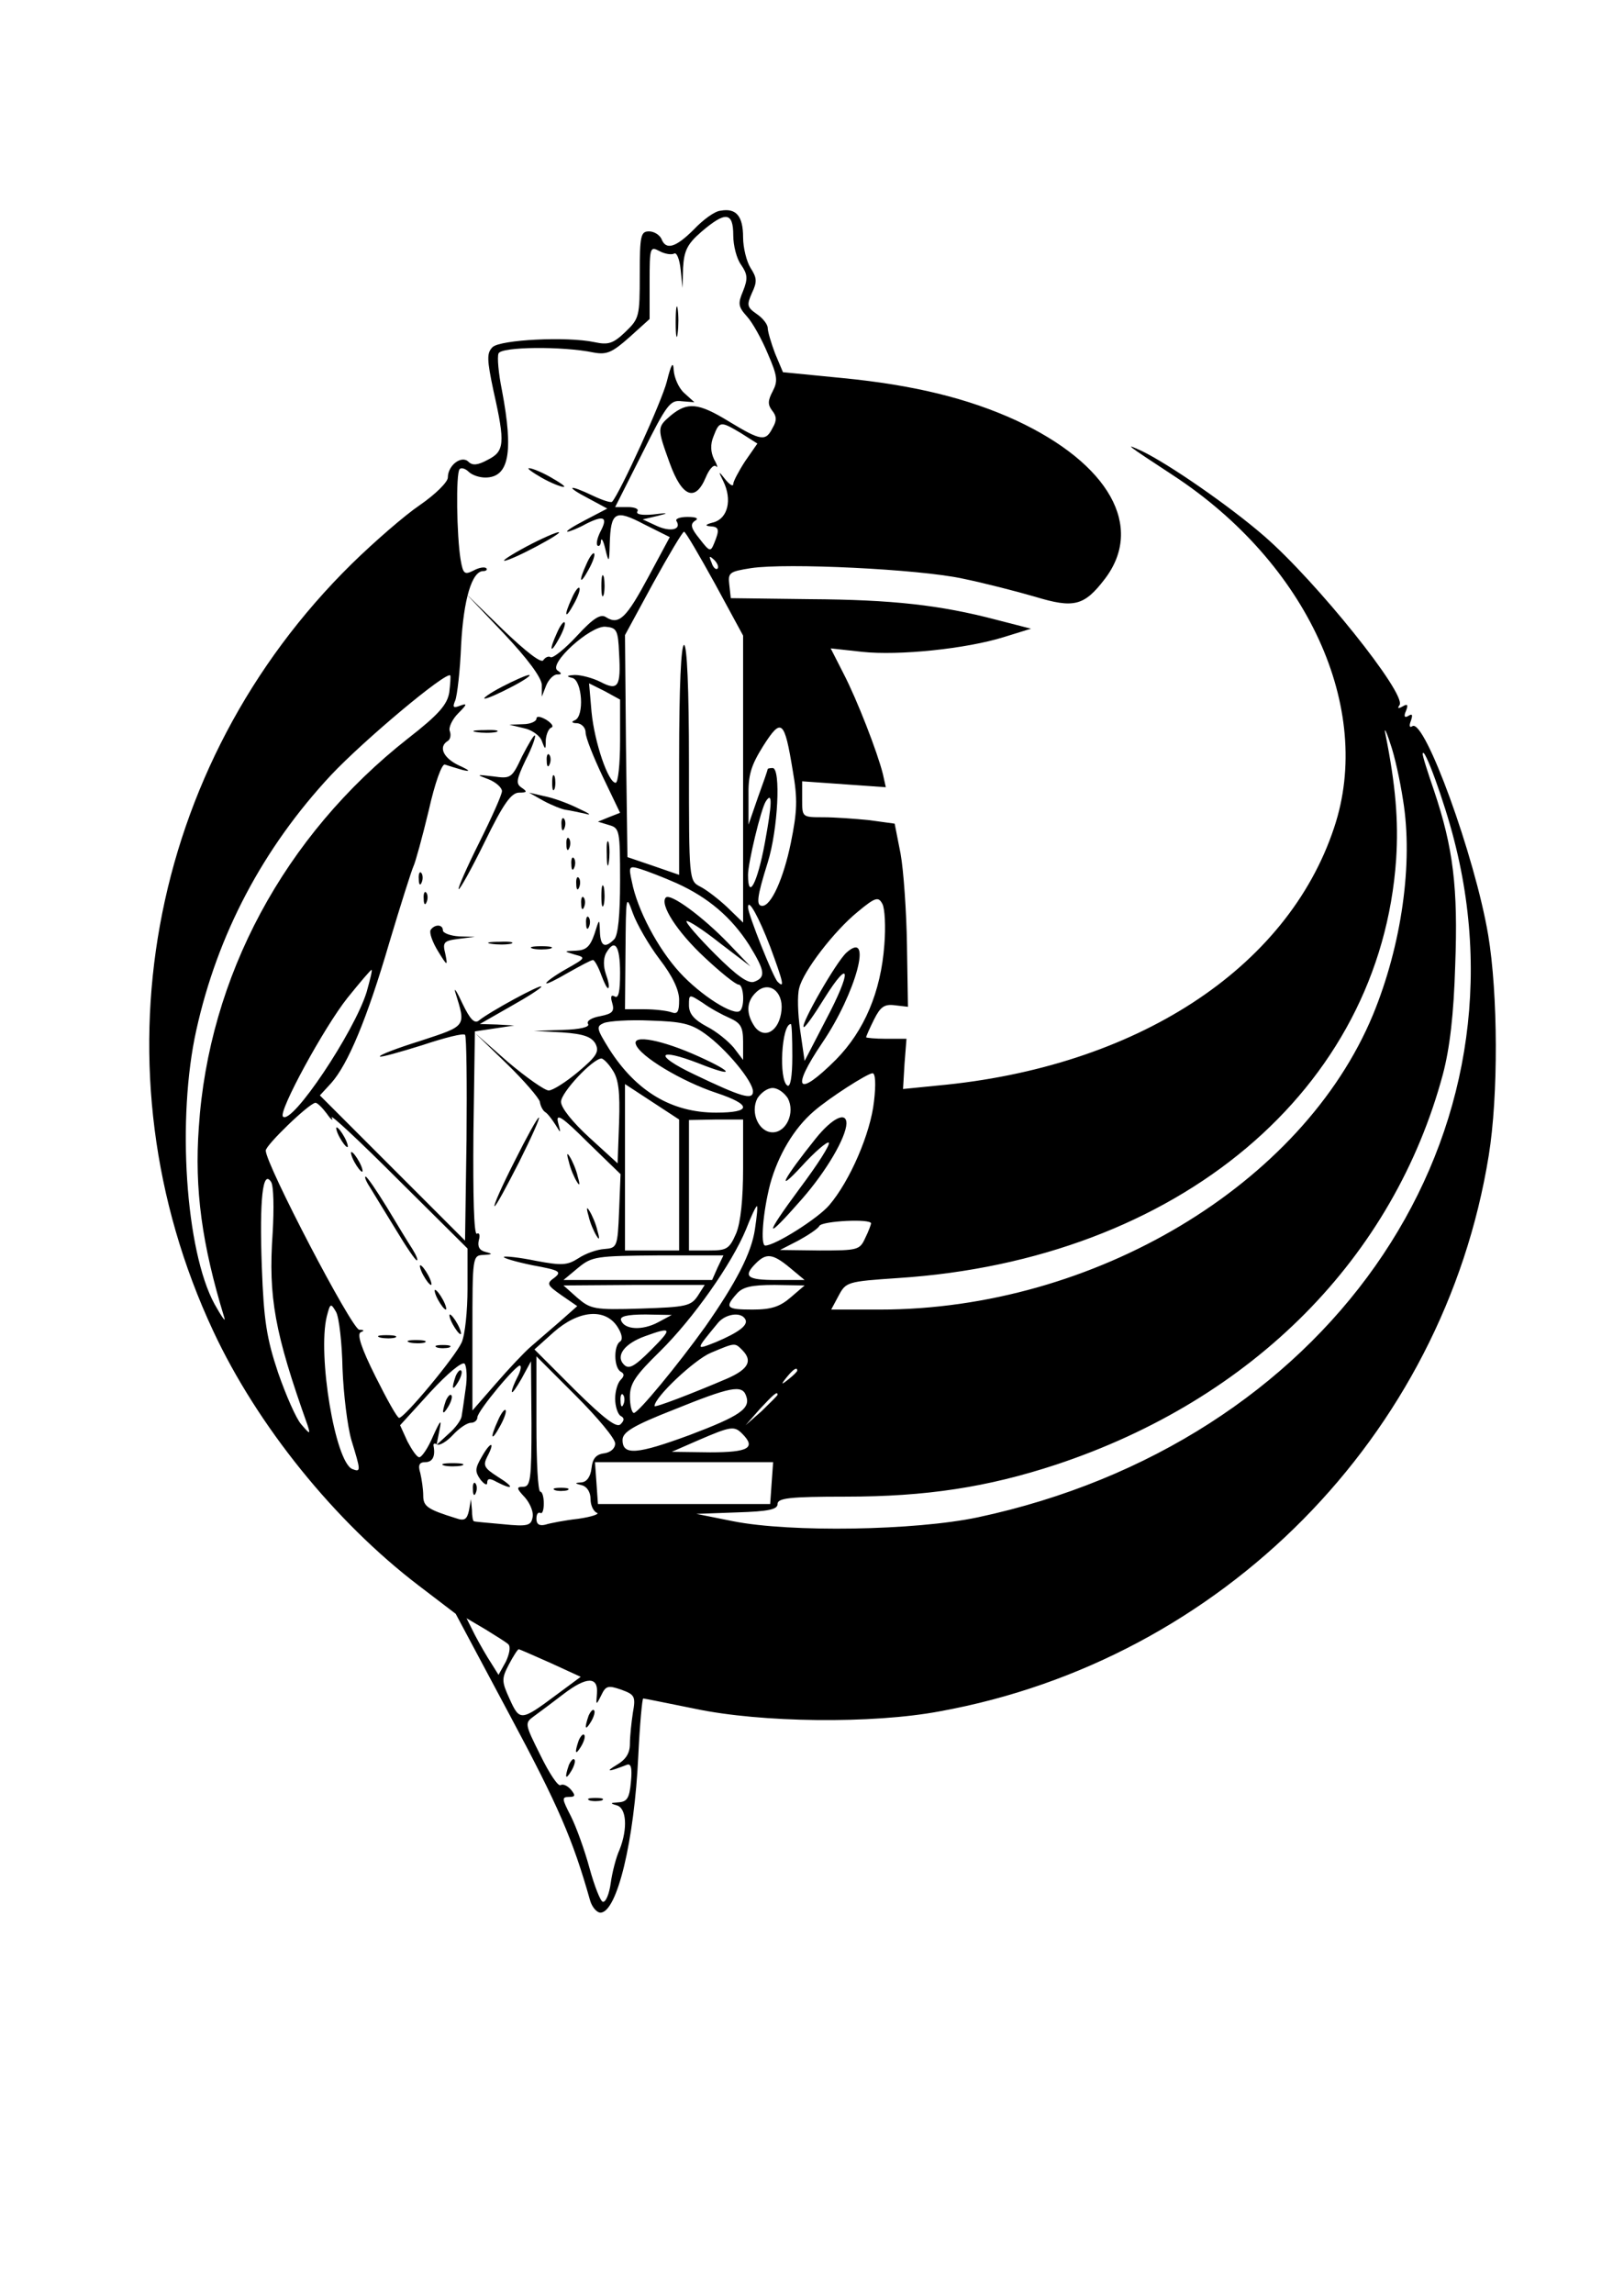 <?xml version="1.0" standalone="no"?>
<!DOCTYPE svg PUBLIC "-//W3C//DTD SVG 20010904//EN"
 "http://www.w3.org/TR/2001/REC-SVG-20010904/DTD/svg10.dtd">
<svg version="1.0" xmlns="http://www.w3.org/2000/svg"
 width="330pt" height="466pt" viewBox="0 0 330 466"
 preserveAspectRatio="xMidYMid meet">

<g transform="translate(0,466) scale(0.1,-0.1)"
fill="#000000" stroke="none">
<path d="M1464 4232 c-12 -1 -36 -19 -54 -38 -37 -37 -57 -43 -66 -19 -4 8
-15 15 -25 15 -17 0 -19 -8 -19 -88 0 -85 -1 -89 -29 -116 -25 -24 -35 -27
-63 -21 -56 12 -191 5 -207 -10 -12 -12 -12 -24 2 -90 24 -106 22 -122 -12
-139 -20 -11 -31 -12 -39 -4 -14 14 -42 -7 -42 -32 0 -9 -25 -34 -57 -56 -31
-21 -93 -75 -138 -119 -417 -410 -529 -1029 -282 -1558 90 -193 248 -388 417
-517 l76 -58 111 -208 c97 -181 127 -250 162 -374 4 -14 14 -25 21 -25 34 0
69 147 77 318 3 64 8 117 10 117 3 0 51 -10 106 -21 133 -28 359 -31 497 -5
573 104 1023 559 1115 1128 20 122 19 330 -1 449 -27 160 -129 440 -154 424
-6 -4 -7 1 -3 11 4 12 3 15 -5 10 -8 -5 -10 -1 -5 10 5 13 3 15 -7 9 -9 -5
-11 -4 -6 3 14 23 -169 251 -275 343 -69 60 -193 146 -249 173 -37 17 -33 14
63 -49 274 -179 409 -474 328 -716 -95 -287 -403 -487 -806 -524 l-70 -7 3 51
4 51 -41 0 c-23 0 -41 2 -41 3 0 2 7 18 16 36 13 26 21 32 43 29 l26 -3 -2
125 c-1 69 -7 153 -13 186 l-12 61 -51 7 c-29 3 -71 6 -94 6 -43 0 -43 0 -43
36 l0 37 85 -6 85 -6 -6 27 c-11 44 -52 150 -80 204 l-26 51 64 -7 c74 -8 211
6 288 30 l55 17 -70 18 c-114 30 -211 41 -380 42 l-160 2 -3 27 c-3 25 0 27
44 34 72 11 340 -2 429 -21 44 -9 110 -26 148 -37 79 -24 100 -19 142 36 81
106 9 234 -180 322 -98 45 -209 72 -352 86 l-122 12 -16 38 c-8 21 -15 45 -15
52 0 7 -10 20 -22 28 -20 14 -21 18 -10 43 11 23 10 31 -3 51 -8 13 -15 41
-15 62 0 43 -14 60 -46 54z m26 -50 c0 -21 7 -48 16 -60 13 -19 14 -28 4 -53
-11 -26 -10 -32 8 -52 11 -12 30 -46 42 -75 20 -46 21 -56 10 -77 -10 -19 -10
-27 -1 -39 9 -11 10 -20 1 -35 -14 -28 -23 -27 -89 13 -62 38 -84 40 -118 12
-28 -24 -28 -25 -2 -97 25 -69 52 -79 73 -29 7 17 16 27 21 23 4 -5 3 2 -4 14
-7 15 -8 30 -1 47 12 31 14 31 56 6 l33 -21 -25 -36 c-13 -20 -24 -41 -24 -46
0 -6 -7 -2 -16 9 -14 18 -15 18 -4 -4 18 -37 9 -75 -20 -83 -16 -4 -19 -7 -7
-8 18 -1 20 -6 8 -35 -7 -17 -9 -17 -29 9 -18 22 -20 30 -10 37 9 5 3 8 -15 8
-16 0 -26 -4 -22 -9 10 -17 -13 -22 -41 -9 l-28 13 30 7 c24 6 23 7 -9 3 -22
-2 -35 0 -32 6 4 5 -5 9 -19 9 l-26 0 55 109 c50 100 57 109 80 106 l26 -2
-21 19 c-11 10 -20 31 -21 46 -1 19 -5 13 -14 -23 -10 -40 -95 -226 -111 -244
-2 -3 -20 3 -39 12 -50 24 -58 20 -10 -5 l39 -21 -44 -23 c-25 -13 -41 -23
-37 -24 4 0 22 7 38 16 36 18 45 14 29 -16 -6 -12 -9 -24 -6 -28 3 -3 7 1 7 9
1 8 5 1 9 -16 7 -29 8 -29 9 10 2 66 11 71 70 40 l52 -26 -43 -80 c-45 -84
-60 -99 -86 -83 -11 8 -26 -1 -60 -38 -24 -26 -48 -45 -53 -43 -4 3 -11 0 -15
-6 -4 -7 -35 17 -82 62 l-76 74 77 -81 c50 -53 77 -90 78 -105 l0 -24 9 23 c5
12 15 22 22 22 10 0 10 2 1 8 -20 13 66 91 97 89 23 -2 26 -6 28 -54 4 -68 -2
-77 -38 -58 -16 8 -39 14 -52 14 -17 -1 -18 -3 -5 -6 20 -5 25 -78 5 -86 -8
-3 -6 -6 5 -6 9 -1 17 -9 17 -19 0 -10 16 -50 35 -90 l35 -73 -23 -9 -22 -9
23 -7 c21 -6 22 -11 22 -113 0 -70 -4 -111 -12 -119 -19 -19 -28 -14 -29 16
-1 27 -1 27 -11 -5 -9 -26 -17 -33 -37 -34 -26 -1 -26 -1 -3 -8 23 -6 22 -7
-17 -29 -23 -13 -41 -26 -41 -29 0 -3 20 7 44 21 25 14 47 26 51 26 3 0 11
-14 17 -31 6 -16 12 -28 14 -26 3 2 0 15 -5 29 -5 15 -5 30 0 41 18 32 29 17
29 -39 0 -38 -3 -53 -11 -48 -7 4 -9 0 -5 -13 5 -17 1 -22 -24 -27 -18 -3 -29
-10 -25 -16 4 -6 -16 -11 -52 -12 l-58 -2 57 -3 c44 -3 60 -9 68 -23 8 -16 3
-25 -35 -57 -25 -21 -52 -38 -60 -38 -8 0 -45 26 -83 58 l-67 59 65 -63 c35
-34 65 -69 67 -77 1 -8 6 -18 11 -21 5 -3 14 -15 21 -26 11 -18 11 -18 5 5 -5
20 8 12 60 -40 l67 -65 -3 -75 c-3 -73 -4 -75 -30 -77 -15 -1 -38 -9 -53 -19
-22 -14 -33 -15 -86 -5 -34 7 -63 10 -65 8 -3 -2 24 -10 58 -17 55 -10 60 -13
45 -25 -17 -12 -16 -15 14 -36 l32 -22 -35 -31 c-20 -17 -46 -40 -59 -51 -13
-11 -45 -45 -71 -75 l-48 -55 0 158 c0 156 0 157 23 158 18 1 19 2 4 6 -13 3
-17 11 -14 24 3 10 1 16 -4 13 -6 -3 -8 77 -7 203 l3 208 40 6 40 6 -35 2 -35
1 63 36 c34 19 62 37 62 40 0 6 -105 -51 -127 -69 -9 -7 -18 3 -33 34 -11 24
-18 35 -15 24 22 -71 24 -68 -70 -99 -48 -15 -85 -29 -83 -32 2 -2 41 9 86 23
45 15 84 25 87 21 3 -3 4 -98 3 -212 l-3 -206 -147 147 -148 148 23 25 c34 38
73 131 118 285 23 77 45 146 49 155 4 8 18 59 31 113 13 58 27 96 33 94 6 -2
22 -7 36 -11 17 -4 15 -1 -7 9 -32 15 -43 38 -23 50 5 3 7 12 4 20 -3 7 5 24
17 36 18 18 19 21 5 16 -15 -6 -17 -4 -11 10 4 10 10 61 12 113 5 93 22 150
45 150 6 0 9 3 6 6 -4 3 -15 1 -26 -5 -18 -9 -21 -7 -26 22 -8 48 -10 176 -2
184 3 4 12 1 18 -5 7 -7 22 -12 34 -12 48 0 58 50 34 177 -7 34 -10 68 -7 75
5 14 131 15 193 2 27 -5 38 0 73 31 l41 37 0 75 c0 71 1 73 20 63 11 -6 25 -8
30 -5 5 3 11 -12 13 -32 l4 -38 1 41 c2 34 8 48 37 73 49 42 65 41 65 -7z
m-37 -708 l57 -105 0 -291 0 -292 -32 31 c-18 17 -43 36 -55 42 -23 12 -23 13
-23 251 0 153 -4 240 -10 240 -6 0 -10 -84 -10 -233 l0 -234 -52 18 -53 18 -3
225 -2 226 57 105 c32 58 60 105 63 105 3 0 31 -48 63 -106z m5 31 c-3 -3 -9
2 -12 12 -6 14 -5 15 5 6 7 -7 10 -15 7 -18z m-545 -251 c-4 -25 -21 -45 -84
-94 -252 -198 -405 -484 -425 -790 -9 -125 6 -237 52 -387 3 -10 -6 3 -20 28
-59 108 -77 378 -37 557 43 194 135 369 274 518 67 71 234 211 242 202 1 -2 0
-17 -2 -34z m347 -99 c0 -47 -4 -85 -9 -85 -15 0 -43 82 -49 144 l-5 58 32
-16 31 -17 0 -84z m351 -61 c10 -57 9 -82 -4 -146 -15 -73 -40 -128 -58 -128
-13 0 -11 18 11 88 21 67 27 192 10 192 -5 0 -10 -1 -10 -2 0 -2 -9 -28 -20
-58 l-19 -55 0 56 c-1 45 5 64 30 104 37 58 43 53 60 -51z m1240 -59 c21 -128
-3 -295 -61 -436 -143 -345 -567 -599 -1002 -599 l-99 0 15 28 c15 28 17 29
121 36 569 37 980 383 1012 851 5 78 -1 150 -22 255 -3 14 2 5 10 -20 9 -25
20 -76 26 -115z m104 -82 c160 -622 -265 -1225 -968 -1375 -128 -27 -381 -31
-497 -8 l-75 15 83 3 c64 2 82 6 82 17 0 12 24 15 138 15 164 0 288 19 428 65
401 133 686 421 786 793 14 53 22 121 25 221 6 158 -4 239 -43 355 -13 38 -24
72 -23 75 2 18 44 -97 64 -176z m-1401 -6 c-15 -81 -34 -117 -34 -64 0 24 26
133 36 149 14 22 13 -4 -2 -85z m-179 -81 c64 -29 111 -69 147 -125 32 -52 35
-66 11 -75 -12 -5 -35 11 -80 56 -34 34 -60 64 -58 67 3 2 33 -17 67 -44 l63
-48 -45 47 c-51 53 -117 102 -127 93 -13 -14 23 -70 79 -122 32 -30 63 -55 69
-55 10 0 13 -43 3 -53 -12 -12 -80 31 -123 78 -44 48 -86 127 -97 184 -7 31
-6 33 17 26 13 -4 47 -17 74 -29z m-35 -154 c27 -35 40 -63 40 -83 0 -24 -3
-30 -16 -25 -9 3 -33 6 -55 6 l-39 0 1 118 c1 114 1 116 15 77 8 -22 32 -64
54 -93z m457 29 c-7 -96 -41 -175 -98 -233 -79 -79 -93 -62 -28 34 68 100 104
232 49 183 -21 -19 -93 -145 -87 -151 2 -3 21 24 42 58 54 86 56 56 3 -44
l-43 -83 -9 62 c-5 34 -6 72 -2 86 8 34 71 116 119 155 36 30 42 31 50 16 5
-9 7 -46 4 -83z m-232 -4 c27 -73 30 -86 15 -71 -9 9 -60 137 -60 151 0 20 22
-20 45 -80z m-820 -92 c-25 -81 -152 -271 -170 -253 -10 10 84 182 131 241 25
31 47 57 49 57 2 0 -3 -20 -10 -45z m843 -37 c-4 -42 -34 -60 -54 -34 -18 26
-18 51 2 70 25 25 56 3 52 -36z m-105 -16 c22 -10 27 -18 27 -48 l0 -37 -19
25 c-11 13 -35 33 -55 43 -26 14 -36 26 -36 43 0 23 0 23 28 5 15 -11 39 -24
55 -31z m-50 -32 c42 -30 97 -96 97 -117 0 -18 -22 -12 -120 35 -82 39 -75 55
10 22 73 -29 73 -19 0 14 -75 34 -135 45 -128 25 7 -24 94 -76 164 -99 72 -24
72 -40 -1 -40 -90 0 -162 43 -217 129 -26 42 -27 46 -11 53 10 4 52 7 94 5 64
-2 83 -6 112 -27z m177 -46 c0 -41 -4 -63 -10 -59 -18 11 -12 125 7 125 2 0 3
-30 3 -66z m-365 -28 c12 -18 15 -44 13 -106 l-3 -83 -57 52 c-35 32 -58 61
-58 73 0 19 64 87 82 88 4 0 15 -11 23 -24z m531 -63 c-7 -65 -49 -162 -91
-211 -23 -27 -110 -82 -130 -82 -10 0 -5 67 10 125 16 58 48 113 89 148 31 27
109 77 119 77 6 0 7 -23 3 -57z m-396 -170 l0 -133 -55 0 -55 0 0 169 0 169
55 -36 55 -36 0 -133z m221 176 c15 -29 -3 -69 -31 -69 -28 0 -46 40 -31 69 7
11 20 21 31 21 11 0 24 -10 31 -21z m-937 -31 c9 -13 14 -16 10 -8 -3 8 57
-48 135 -126 l141 -140 0 -82 c0 -44 -5 -94 -12 -109 -13 -29 -116 -153 -127
-153 -4 0 -25 38 -48 84 -29 58 -38 86 -30 90 8 3 7 5 -3 5 -15 1 -190 336
-190 364 0 11 88 96 101 97 4 0 14 -10 23 -22z m846 -110 c0 -64 -5 -111 -14
-133 -14 -32 -19 -35 -55 -35 l-41 0 0 133 0 132 55 1 55 0 0 -98z m-956 -133
c-9 -130 4 -202 71 -390 6 -19 5 -19 -13 2 -10 11 -31 59 -47 105 -23 69 -29
105 -33 215 -5 138 2 199 19 172 5 -8 6 -53 3 -104z m980 8 c-7 -48 -38 -108
-101 -198 -56 -78 -136 -175 -145 -175 -4 0 -8 15 -8 33 0 27 11 43 61 92 68
67 146 178 175 248 10 26 20 47 22 47 2 0 0 -21 -4 -47z m236 12 c0 -2 -5 -16
-12 -30 -11 -24 -15 -25 -92 -25 l-81 1 37 19 c20 11 40 24 43 30 6 10 105 15
105 5z m-312 -90 l-11 -25 -151 0 -151 0 30 25 c28 23 37 24 162 25 l133 0
-12 -25z m147 0 l30 -25 -57 0 c-60 0 -69 7 -42 34 21 21 34 20 69 -9z m-187
-57 c-14 -21 -24 -23 -116 -26 -95 -3 -102 -1 -129 22 l-28 25 144 1 143 0
-14 -22z m189 -3 c-22 -19 -39 -25 -78 -25 -53 0 -57 4 -32 32 12 14 30 18 77
18 l61 -1 -28 -24z m-911 -145 c2 -52 10 -117 18 -145 19 -62 20 -66 2 -59
-35 14 -71 232 -52 310 7 27 8 28 19 9 6 -11 12 -63 13 -115z m558 86 c10 -15
12 -27 6 -31 -13 -8 -13 -52 1 -61 8 -4 8 -9 0 -17 -6 -6 -11 -23 -11 -38 0
-15 5 -31 11 -35 8 -4 8 -9 0 -17 -8 -8 -33 11 -93 70 l-82 82 39 35 c51 45
104 49 129 12z m83 8 c-32 -17 -68 -15 -75 4 -3 8 11 12 50 12 l53 -1 -28 -15z
m177 7 c8 -12 -12 -27 -59 -47 -43 -17 -42 -17 4 39 15 18 46 23 55 8z m-191
-63 c-34 -34 -45 -40 -55 -30 -18 18 1 43 43 58 55 20 56 16 12 -28z m185 0
c22 -22 13 -39 -30 -58 -70 -30 -148 -60 -148 -56 0 18 81 94 114 108 50 21
49 21 64 6z m-562 -80 c-3 -23 -7 -49 -8 -55 -1 -7 -12 -23 -26 -35 l-25 -23
6 30 c5 24 2 21 -13 -12 -10 -24 -23 -43 -28 -43 -5 0 -15 15 -24 32 l-15 33
61 67 c35 38 65 63 70 58 4 -4 6 -28 2 -52z m304 -110 c0 -10 -9 -18 -22 -20
-17 -2 -24 -11 -26 -30 -2 -18 -10 -28 -20 -29 -15 -1 -15 -2 1 -6 10 -3 17
-14 17 -28 0 -13 6 -25 13 -28 6 -2 -10 -8 -38 -12 -27 -3 -58 -9 -67 -12 -12
-3 -18 1 -18 12 0 9 3 14 8 12 4 -3 7 6 7 19 0 13 -3 24 -7 24 -5 0 -8 62 -8
137 l0 138 80 -80 c44 -44 80 -87 80 -97z m-199 134 c-6 -12 -11 -24 -11 -29
1 -4 9 8 20 27 l19 35 1 -127 c0 -113 -2 -128 -17 -128 -14 0 -14 -3 4 -22 11
-13 18 -31 15 -41 -3 -16 -11 -18 -60 -13 -32 3 -58 5 -59 6 -2 0 -4 10 -4 23
l-2 22 -4 -23 c-4 -18 -9 -22 -26 -16 -58 18 -67 24 -67 46 0 13 -3 33 -6 46
-5 16 -2 22 10 22 15 0 21 12 17 33 -1 5 2 6 7 3 5 -3 20 6 32 19 13 14 29 25
37 25 7 0 13 5 13 11 0 13 82 111 87 105 3 -2 0 -13 -6 -24z m569 14 c0 -2 -8
-10 -17 -17 -16 -13 -17 -12 -4 4 13 16 21 21 21 13z m-104 -51 c10 -26 -12
-41 -115 -80 -106 -39 -136 -42 -136 -10 0 16 21 29 105 62 114 46 138 51 146
28z m-249 -17 c-3 -8 -6 -5 -6 6 -1 11 2 17 5 13 3 -3 4 -12 1 -19z m313 19
c0 -2 -15 -16 -32 -33 l-33 -29 29 33 c28 30 36 37 36 29z m-72 -79 c29 -29
13 -38 -65 -38 l-78 1 55 24 c65 28 72 29 88 13z m60 -100 l-3 -43 -175 0
-175 0 -3 43 -3 42 181 0 181 0 -3 -42z m-535 -328 c5 -5 2 -20 -5 -35 l-15
-27 -15 24 c-8 12 -23 38 -33 57 l-17 34 39 -23 c21 -13 42 -26 46 -30z m86
-38 l61 -28 -50 -37 c-71 -53 -74 -53 -94 -9 -17 37 -17 42 -2 71 9 17 18 31
20 31 2 0 31 -13 65 -28z m94 -62 c-2 -24 -2 -25 9 -3 9 19 14 20 40 11 28
-10 30 -14 24 -47 -3 -20 -6 -48 -6 -63 0 -19 -8 -32 -27 -43 -25 -15 -16 -14
20 0 9 4 12 -5 9 -35 -3 -33 -8 -40 -26 -41 -16 -1 -17 -2 -3 -6 20 -5 23 -47
6 -90 -7 -15 -15 -46 -18 -68 -3 -22 -10 -39 -16 -38 -5 1 -17 32 -27 68 -10
37 -27 84 -38 106 -18 35 -19 39 -4 39 13 0 14 3 4 15 -7 8 -16 12 -21 9 -5
-3 -23 24 -41 61 -32 64 -32 65 -13 79 11 8 38 28 60 45 47 36 71 36 68 1z"/>
<path d="M1373 4005 c0 -27 2 -38 4 -22 2 15 2 37 0 50 -2 12 -4 0 -4 -28z"/>
<path d="M1100 3690 c19 -11 40 -19 45 -19 6 0 -6 8 -25 19 -19 11 -39 19 -45
19 -5 0 6 -8 25 -19z"/>
<path d="M1070 3550 c-30 -16 -50 -29 -45 -29 6 0 35 13 65 29 30 16 51 29 45
29 -5 0 -35 -13 -65 -29z"/>
<path d="M1192 3515 c-17 -37 -14 -45 4 -12 9 16 14 31 11 33 -2 2 -9 -7 -15
-21z"/>
<path d="M1222 3470 c0 -19 2 -27 5 -17 2 9 2 25 0 35 -3 9 -5 1 -5 -18z"/>
<path d="M1162 3445 c-17 -37 -14 -45 4 -12 9 16 14 31 11 33 -2 2 -9 -7 -15
-21z"/>
<path d="M1132 3375 c-17 -37 -14 -45 4 -12 9 16 14 31 11 33 -2 2 -9 -7 -15
-21z"/>
<path d="M1020 3265 c-25 -13 -40 -24 -35 -24 6 0 30 11 55 24 25 13 41 24 35
24 -5 0 -30 -11 -55 -24z"/>
<path d="M1090 3200 c0 -5 -12 -11 -27 -11 l-28 -1 29 -7 c16 -3 33 -15 37
-26 7 -19 8 -19 8 2 1 12 6 23 11 25 6 2 1 9 -10 16 -12 7 -20 8 -20 2z"/>
<path d="M968 3173 c12 -2 30 -2 40 0 9 3 -1 5 -23 4 -22 0 -30 -2 -17 -4z"/>
<path d="M1061 3124 c-21 -45 -23 -46 -59 -41 -35 4 -35 4 -9 -6 15 -6 27 -17
27 -24 0 -7 -21 -54 -46 -104 -25 -50 -44 -93 -42 -95 2 -2 26 41 53 96 38 78
54 100 70 100 16 0 17 2 5 10 -12 8 -11 16 8 56 13 25 21 48 19 50 -2 2 -13
-17 -26 -42z"/>
<path d="M1111 3114 c0 -11 3 -14 6 -6 3 7 2 16 -1 19 -3 4 -6 -2 -5 -13z"/>
<path d="M1122 3070 c0 -14 2 -19 5 -12 2 6 2 18 0 25 -3 6 -5 1 -5 -13z"/>
<path d="M1105 3033 c17 -9 37 -17 45 -18 8 -1 26 -5 40 -8 14 -4 7 1 -15 11
-22 11 -53 22 -70 25 l-30 7 30 -17z"/>
<path d="M1141 2984 c0 -11 3 -14 6 -6 3 7 2 16 -1 19 -3 4 -6 -2 -5 -13z"/>
<path d="M1151 2944 c0 -11 3 -14 6 -6 3 7 2 16 -1 19 -3 4 -6 -2 -5 -13z"/>
<path d="M1233 2925 c0 -22 2 -30 4 -17 2 12 2 30 0 40 -3 9 -5 -1 -4 -23z"/>
<path d="M1161 2904 c0 -11 3 -14 6 -6 3 7 2 16 -1 19 -3 4 -6 -2 -5 -13z"/>
<path d="M851 2874 c0 -11 3 -14 6 -6 3 7 2 16 -1 19 -3 4 -6 -2 -5 -13z"/>
<path d="M1171 2864 c0 -11 3 -14 6 -6 3 7 2 16 -1 19 -3 4 -6 -2 -5 -13z"/>
<path d="M1222 2840 c0 -19 2 -27 5 -17 2 9 2 25 0 35 -3 9 -5 1 -5 -18z"/>
<path d="M861 2834 c0 -11 3 -14 6 -6 3 7 2 16 -1 19 -3 4 -6 -2 -5 -13z"/>
<path d="M1181 2824 c0 -11 3 -14 6 -6 3 7 2 16 -1 19 -3 4 -6 -2 -5 -13z"/>
<path d="M1191 2784 c0 -11 3 -14 6 -6 3 7 2 16 -1 19 -3 4 -6 -2 -5 -13z"/>
<path d="M875 2771 c-3 -6 4 -25 15 -43 19 -31 20 -31 15 -6 -6 24 -4 27 27
31 l33 4 -32 1 c-18 1 -33 7 -33 12 0 13 -17 13 -25 1z"/>
<path d="M998 2743 c12 -2 30 -2 40 0 9 3 -1 5 -23 4 -22 0 -30 -2 -17 -4z"/>
<path d="M1083 2733 c9 -2 25 -2 35 0 9 3 1 5 -18 5 -19 0 -27 -2 -17 -5z"/>
<path d="M1045 2300 c-25 -49 -43 -90 -40 -90 3 0 25 41 50 90 25 50 43 90 40
90 -3 0 -25 -40 -50 -90z"/>
<path d="M1156 2300 c3 -14 11 -32 16 -40 6 -10 7 -7 2 10 -3 14 -11 32 -16
40 -6 10 -7 7 -2 -10z"/>
<path d="M1196 2190 c3 -14 11 -32 16 -40 6 -10 7 -7 2 10 -3 14 -11 32 -16
40 -6 10 -7 7 -2 -10z"/>
<path d="M1658 2348 c-65 -81 -84 -116 -30 -58 27 30 53 52 56 49 4 -3 -23
-45 -59 -93 -74 -100 -72 -109 5 -21 49 56 89 124 90 153 0 25 -29 11 -62 -30z"/>
<path d="M690 2350 c6 -11 13 -20 16 -20 2 0 0 9 -6 20 -6 11 -13 20 -16 20
-2 0 0 -9 6 -20z"/>
<path d="M720 2300 c6 -11 13 -20 16 -20 2 0 0 9 -6 20 -6 11 -13 20 -16 20
-2 0 0 -9 6 -20z"/>
<path d="M752 2248 c8 -13 31 -51 52 -85 21 -35 40 -63 43 -63 3 0 -1 10 -9
23 -8 12 -31 50 -52 85 -21 34 -40 62 -43 62 -3 0 1 -10 9 -22z"/>
<path d="M860 2070 c6 -11 13 -20 16 -20 2 0 0 9 -6 20 -6 11 -13 20 -16 20
-2 0 0 -9 6 -20z"/>
<path d="M890 2020 c6 -11 13 -20 16 -20 2 0 0 9 -6 20 -6 11 -13 20 -16 20
-2 0 0 -9 6 -20z"/>
<path d="M920 1970 c6 -11 13 -20 16 -20 2 0 0 9 -6 20 -6 11 -13 20 -16 20
-2 0 0 -9 6 -20z"/>
<path d="M773 1943 c9 -2 23 -2 30 0 6 3 -1 5 -18 5 -16 0 -22 -2 -12 -5z"/>
<path d="M833 1933 c9 -2 23 -2 30 0 6 3 -1 5 -18 5 -16 0 -22 -2 -12 -5z"/>
<path d="M888 1923 c6 -2 18 -2 25 0 6 3 1 5 -13 5 -14 0 -19 -2 -12 -5z"/>
<path d="M926 1865 c-9 -26 -7 -32 5 -12 6 10 9 21 6 23 -2 3 -7 -2 -11 -11z"/>
<path d="M906 1815 c-9 -26 -7 -32 5 -12 6 10 9 21 6 23 -2 3 -7 -2 -11 -11z"/>
<path d="M1128 1633 c6 -2 18 -2 25 0 6 3 1 5 -13 5 -14 0 -19 -2 -12 -5z"/>
<path d="M1012 1775 c-17 -37 -14 -45 4 -12 9 16 14 31 11 33 -2 2 -9 -7 -15
-21z"/>
<path d="M979 1701 c-14 -24 -14 -30 -3 -46 8 -10 14 -13 14 -7 0 9 5 10 19 2
35 -18 37 -11 3 10 -28 18 -31 23 -22 41 17 32 7 32 -11 0z"/>
<path d="M903 1683 c9 -2 25 -2 35 0 9 3 1 5 -18 5 -19 0 -27 -2 -17 -5z"/>
<path d="M961 1634 c0 -11 3 -14 6 -6 3 7 2 16 -1 19 -3 4 -6 -2 -5 -13z"/>
<path d="M1196 1175 c-9 -26 -7 -32 5 -12 6 10 9 21 6 23 -2 3 -7 -2 -11 -11z"/>
<path d="M1176 1125 c-9 -26 -7 -32 5 -12 6 10 9 21 6 23 -2 3 -7 -2 -11 -11z"/>
<path d="M1156 1075 c-9 -26 -7 -32 5 -12 6 10 9 21 6 23 -2 3 -7 -2 -11 -11z"/>
<path d="M1198 1003 c6 -2 18 -2 25 0 6 3 1 5 -13 5 -14 0 -19 -2 -12 -5z"/>
</g>
</svg>
